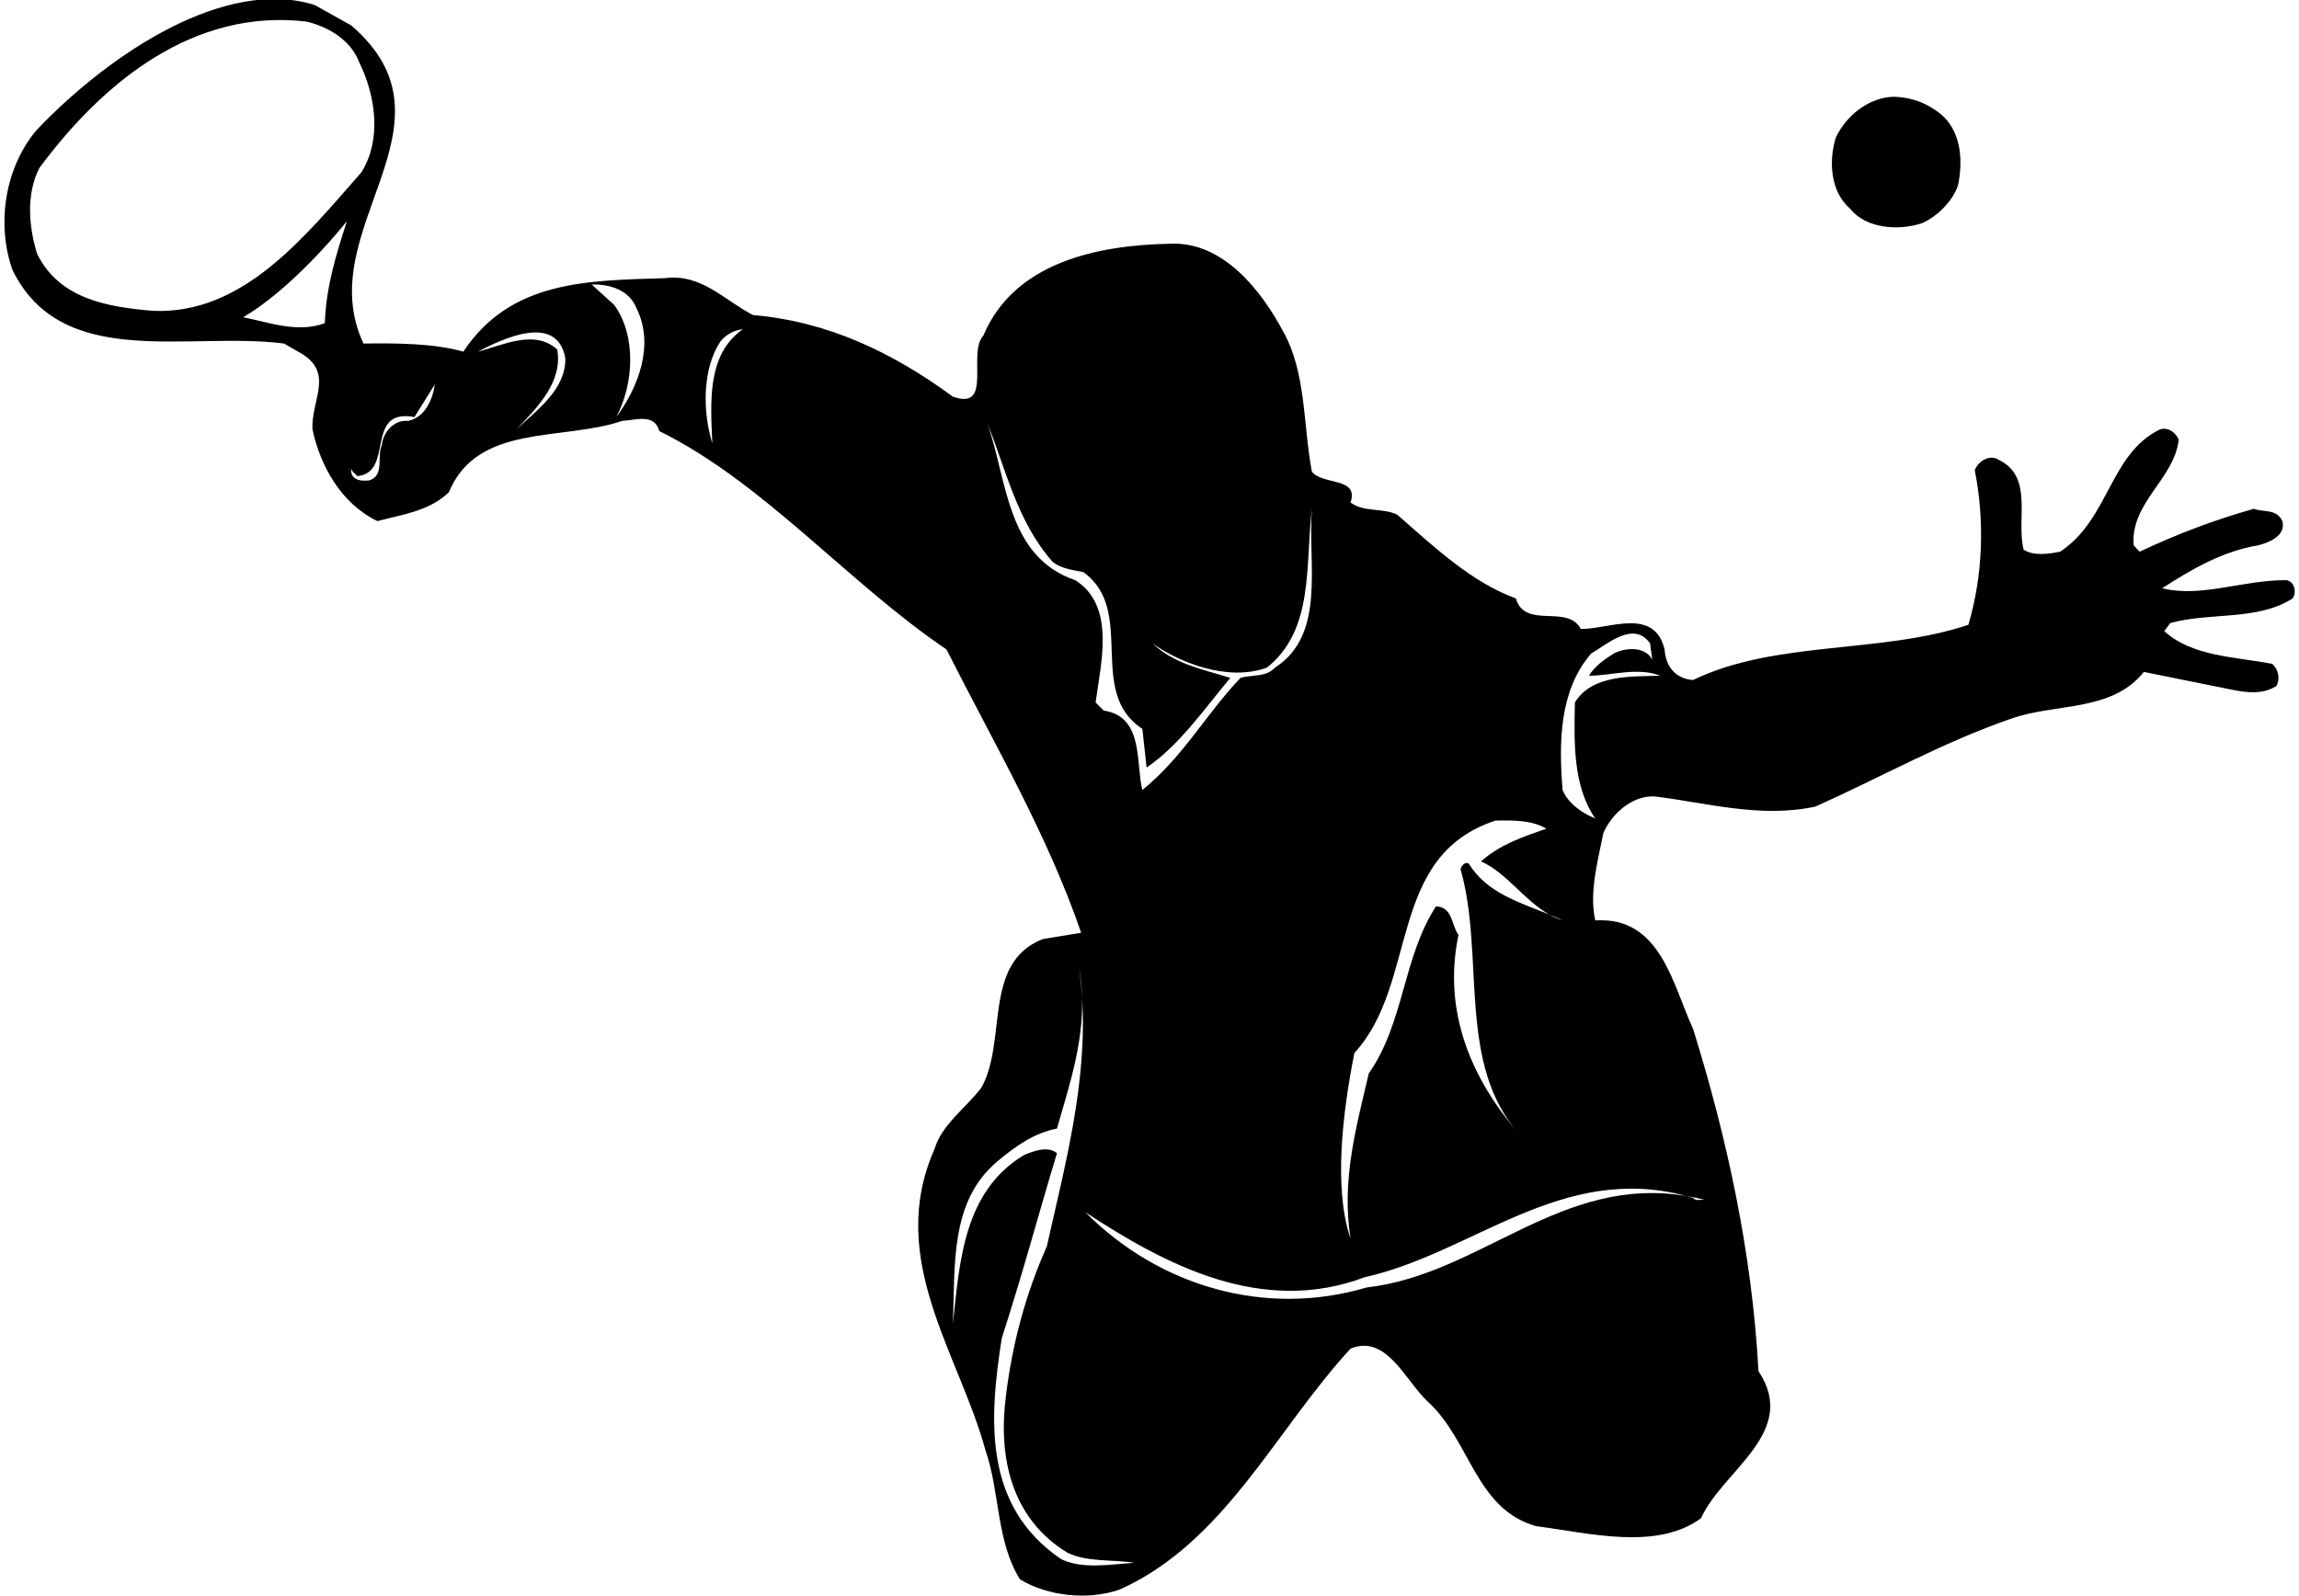 <?xml version="1.0" encoding="UTF-8"?>
<svg xmlns="http://www.w3.org/2000/svg" xmlns:xlink="http://www.w3.org/1999/xlink" width="514pt" height="357pt" viewBox="0 0 514 357" version="1.1">
<g id="surface1">
<path style=" stroke:none;fill-rule:nonzero;fill:rgb(0%,0%,0%);fill-opacity:1;" d="M 413.672 46.715 C 417.188 51.086 424.312 51.656 429.633 49.945 C 433.051 48.52 436.758 44.816 437.801 41.301 C 438.848 35.98 438.469 30.09 434.668 26.195 C 431.438 23.25 427.637 21.73 423.266 21.637 C 417.758 21.824 412.723 25.91 410.441 30.754 C 408.824 36.074 409.207 42.82 413.672 46.715 "/>
<path style=" stroke:none;fill-rule:nonzero;fill:rgb(0%,0%,0%);fill-opacity:1;" d="M 512.566 133.828 C 513.516 132.5 513.043 130.125 511.234 129.746 C 501.641 129.648 492.141 133.734 483.402 131.551 C 490.051 127.273 496.891 123.285 504.871 121.953 C 507.152 121.387 511.141 119.863 510.285 116.539 C 508.957 113.691 506.105 114.641 503.922 113.785 C 495.086 116.254 486.633 119.484 478.367 123.379 L 477.035 121.953 C 476.277 112.359 486.156 107.137 487.105 98.301 C 486.441 96.781 484.828 95.449 482.926 96.02 C 471.621 101.531 471.621 116.066 460.602 123.379 C 458.133 123.855 454.617 124.426 452.434 122.906 C 450.723 116.16 454.711 106.66 446.922 102.859 C 444.832 101.531 442.359 103.051 441.508 105.141 C 443.785 116.637 443.312 128.797 440.082 139.723 C 420.605 146.273 397.047 143.141 378.523 152.07 C 374.625 151.785 372.441 149.125 372.156 145.23 C 369.875 135.73 359.809 140.672 353.441 140.672 C 350.402 134.973 340.996 140.859 338.906 133.828 C 329.027 130.223 320.762 122.43 312.402 115.113 C 309.172 113.5 304.898 114.641 301.949 112.359 C 303.852 106.66 295.871 108.562 293.309 105.52 C 291.312 94.977 292.07 83.289 286.848 74.074 C 282 64.953 273.449 54.031 261.766 54.504 C 245.141 54.789 226.711 58.781 219.871 75.023 C 216.164 79.016 222.152 91.938 213.031 88.703 C 199.73 78.922 185.195 71.891 168.383 70.465 C 162.016 67.234 156.887 61.156 148.719 62.199 C 131.617 62.77 114.23 62.578 103.594 78.637 C 96.754 76.734 88.391 76.734 81.266 76.828 C 69.297 51.371 104.445 27.906 78.512 5.676 L 70.344 1.117 C 50.719 -5.074 25.121 11.375 8.305 28.949 C 1.18 37.215 -0.906 49.945 2.797 60.395 C 13.91 83.004 42.129 74.074 63.504 76.828 L 66.637 78.637 C 75.094 83.102 69.488 89.371 69.867 96.02 C 71.578 104.094 76.23 112.645 84.402 116.539 C 90.008 115.02 95.898 114.355 100.363 110.078 C 106.727 94.594 125.914 98.68 139.121 94.121 C 141.879 94.023 146.344 92.316 147.387 96.398 C 170.758 107.895 189.66 130.41 211.605 145.23 C 222.152 166.129 234.121 186.461 241.723 208.598 L 233.078 210.02 C 219.586 215.438 225.285 232.727 219.398 243.27 C 215.883 247.828 210.469 251.629 208.945 256.949 C 198.023 281.555 214.457 302.738 220.348 324.402 C 223.578 333.711 222.723 344.73 228.039 353.188 C 234.219 356.984 243.336 357.938 250.367 355.465 C 273.832 344.918 285.23 319.746 301.949 301.602 C 310.027 298.277 314.207 308.82 319.242 313.477 C 328.742 322.121 329.883 337.512 343.469 341.309 C 354.867 342.734 370.352 346.914 380.324 339.504 C 385.172 328.77 402.273 320.316 393.152 306.637 C 391.727 280.227 386.121 254.48 378.523 230.066 C 373.961 220.281 371.301 204.891 356.672 205.84 C 355.246 199.664 357.242 192.539 358.477 186.27 C 360.375 181.996 364.844 177.91 369.875 178.102 C 381.562 179.523 393.625 183.039 405.883 180.379 C 420.512 173.824 434.477 165.941 449.676 160.715 C 459.559 157.199 472.098 159.289 479.316 150.266 L 494.801 153.398 C 499.266 154.16 504.777 156.156 508.957 153.398 C 509.812 151.879 509.434 149.695 508.008 148.461 C 499.648 146.848 490.148 146.848 483.879 141.145 L 485.207 139.34 C 494.137 136.871 504.777 138.863 512.566 133.828 Z M 72.621 72.27 C 66.543 74.551 60.082 72.078 54.383 70.941 C 62.172 66.379 71.008 57.547 77.562 49.469 C 75.188 56.785 72.906 64.102 72.621 72.27 Z M 34.242 69.516 C 24.172 68.66 13.344 66.949 8.305 56.785 C 6.406 50.703 5.836 43.391 8.781 37.594 C 23.129 18.215 43.363 1.875 68.441 4.82 C 73.004 5.812 78.418 8.812 80.316 13.941 C 83.926 21.254 85.445 31.137 80.793 38.547 C 68.156 52.891 54.383 70.371 34.242 69.516 Z M 91.242 94.121 C 88.012 93.836 85.637 96.688 85.352 99.629 C 84.211 102.102 86.016 106.281 82.598 107.422 C 80.41 107.703 78.227 107.23 78.512 104.664 C 78.512 105.426 79.461 105.898 79.844 106.469 C 88.297 105.805 81.363 91.176 92.668 93.266 L 97.227 85.949 C 96.754 89.273 95.043 93.359 91.242 94.121 Z M 115.469 96.02 C 120.406 90.891 125.82 85.285 124.586 78.16 C 119.457 73.504 112.238 77.305 106.82 78.637 C 112.523 75.691 124.492 69.992 126.391 80.062 C 126.582 86.996 120.219 91.555 115.469 96.02 Z M 137.789 93.266 C 141.688 85.949 142.352 75.121 137.316 68.188 L 132.281 63.625 C 136.461 63.531 140.738 64.859 142.352 69.039 C 146.344 77.117 142.73 86.617 137.789 93.266 Z M 159.262 99.156 C 157.078 92.125 156.98 82.531 161.066 76.355 C 162.398 74.742 164.105 73.887 166.102 73.602 C 157.934 79.301 158.883 90.129 159.262 99.156 Z M 302.809 235.48 C 317.246 219.805 309.934 191.496 334.348 183.516 C 338.434 183.422 342.516 183.422 345.746 185.32 C 340.523 187.125 335.391 188.836 331.117 192.637 C 336.801 195.152 340.754 201.34 346.352 204.508 C 347.375 204.93 348.383 205.367 349.355 205.84 C 348.293 205.508 347.301 205.047 346.352 204.508 C 339.777 201.805 332.473 199.77 328.359 193.109 C 327.41 192.637 326.652 193.773 326.559 194.441 C 332.066 213.82 325.605 238.047 339.762 253.723 C 329.027 241.465 322.473 226.266 326.082 209.07 C 324.469 206.98 324.848 202.801 321.047 202.703 C 313.637 214.105 313.922 228.828 306.035 240.039 C 303.281 251.82 299.859 263.887 301.949 276.996 C 298.059 265.594 300.242 248.398 302.809 235.48 Z M 240.391 129.746 C 225.004 124.52 225.191 107.23 220.727 94.594 C 225.004 105.234 227.379 116.637 235.355 125.66 C 237.258 127.18 239.82 127.465 242.195 127.941 C 254.164 136.488 242.766 154.73 255.402 162.996 L 256.352 171.641 C 263.57 166.797 269.27 158.531 275.066 151.598 C 268.984 149.695 262.621 148.555 257.684 143.898 C 263.383 147.984 274.309 152.547 283.234 149.316 C 293.875 140.859 291.785 126.422 293.309 113.785 C 292.355 126.324 296.535 141.906 285.043 149.316 C 283.047 151.5 279.91 150.836 277.348 151.598 C 269.559 159.766 264.617 169.172 255.402 176.676 C 253.883 170.598 255.781 160.238 246.758 158.91 L 244.953 157.105 C 246.188 147.984 249.414 135.445 240.391 129.746 Z M 237.16 348.625 C 219.664 336.668 221.203 317.086 223.957 299.32 C 229 283.668 232.129 271.676 236.309 257.902 C 234.219 256.188 231.082 257.426 228.992 258.281 C 215.504 266.355 214.551 281.934 213.031 296.184 C 213.602 283.457 212.176 268.73 223.008 259.707 C 227.094 256.285 231.273 253.34 236.309 252.391 C 238.973 243.066 242.207 233.543 241.93 223.137 C 241.789 220.891 241.578 218.641 241.246 216.387 C 241.664 218.68 241.871 220.93 241.93 223.137 C 243.137 242.195 238.02 260.953 234.027 278.801 C 229.371 289.25 226.332 300.363 224.906 312.145 C 223.102 325.918 226.141 339.602 238.586 347.199 C 242.957 349.387 248.562 348.719 253.598 349.48 C 248.371 349.859 241.816 351 237.16 348.625 Z M 376.984 267.457 C 378.395 267.695 379.816 267.973 381.277 268.352 C 380.324 268.16 379.188 268.73 378.523 267.875 C 378.004 267.719 377.496 267.594 376.984 267.457 C 348.918 262.77 330.984 285.023 305.562 287.918 C 282.855 294.664 259.105 287.637 242.672 271.105 C 260.629 282.887 282.098 294.285 305.086 285.641 C 329.344 280.23 349.023 259.996 376.984 267.457 Z M 352.109 157.105 C 351.922 165.941 351.637 175.82 356.672 183.039 C 353.82 181.898 350.594 179.715 349.355 176.676 C 348.5 166.035 348.598 154.445 355.723 146.18 C 359.523 143.898 365.316 138.77 368.926 143.898 L 369.402 147.512 C 367.691 144.375 363.227 144.852 360.758 146.18 C 358.762 147.414 356.48 149.031 355.246 151.121 C 360.094 151.121 366.172 149.125 371.207 151.121 C 364.652 151.312 355.91 150.836 352.109 157.105 "/>
</g>
</svg>
